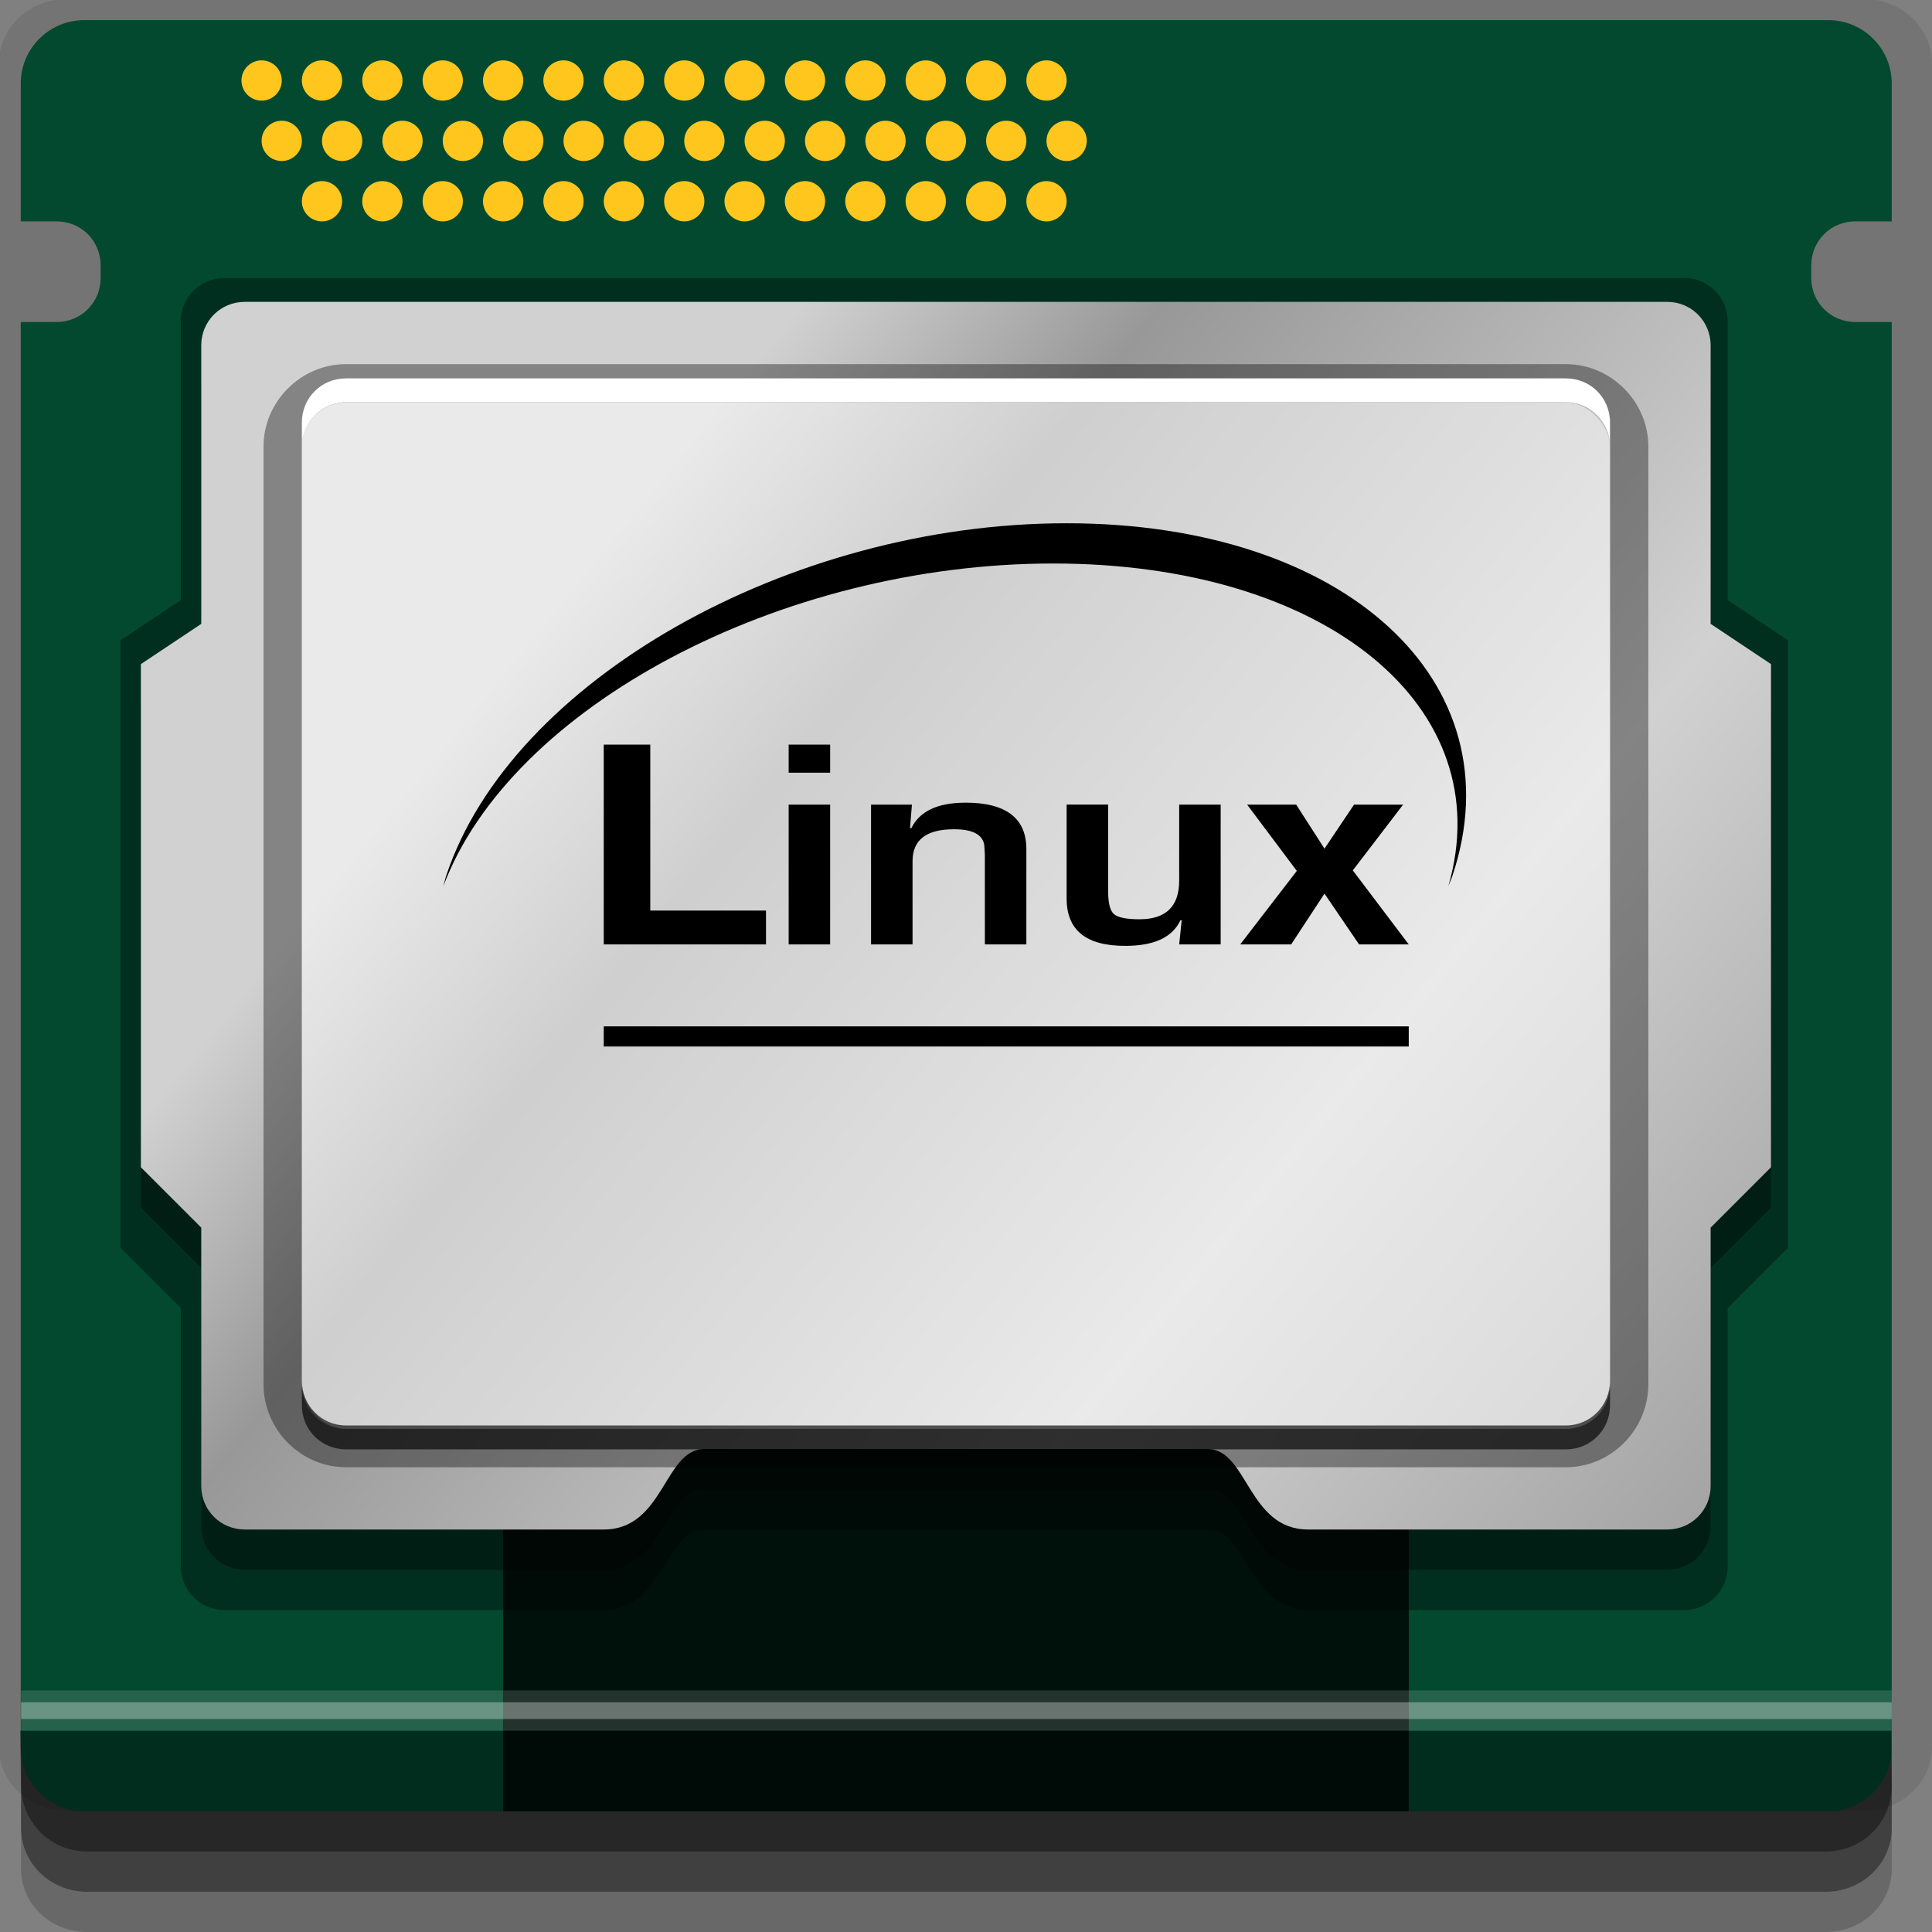 <?xml version="1.0" encoding="UTF-8" standalone="no"?>
<!-- Created with Inkscape (http://www.inkscape.org/) -->

<svg
   xmlns:dc="http://purl.org/dc/elements/1.1/"
   xmlns:cc="http://creativecommons.org/ns#"
   xmlns:rdf="http://www.w3.org/1999/02/22-rdf-syntax-ns#"
   xmlns:svg="http://www.w3.org/2000/svg"
   xmlns="http://www.w3.org/2000/svg"
   xmlns:xlink="http://www.w3.org/1999/xlink"
   xmlns:sodipodi="http://sodipodi.sourceforge.net/DTD/sodipodi-0.dtd"
   xmlns:inkscape="http://www.inkscape.org/namespaces/inkscape"
   width="96"
   height="96"
   id="svg2"
   version="1.1"
   inkscape:version="0.48.4 r9939"
   sodipodi:docname="cpu.svg">
  <rect width="100%" height="100%" fill="#808080" stroke="none"/>
  <defs
     id="defs4">
    <linearGradient
       id="linearGradient4041">
      <stop
         style="stop-color:#d1d1d1;stop-opacity:1;"
         offset="0"
         id="stop4043" />
      <stop
         id="stop4053"
         offset="0.25"
         style="stop-color:#d1d1d1;stop-opacity:1;" />
      <stop
         id="stop4051"
         offset="0.385"
         style="stop-color:#989898;stop-opacity:1;" />
      <stop
         id="stop4049"
         offset="0.692"
         style="stop-color:#d1d1d1;stop-opacity:1;" />
      <stop
         style="stop-color:#9d9d9d;stop-opacity:1;"
         offset="1"
         id="stop4045" />
    </linearGradient>
    <filter
       id="filter3833-4"
       color-interpolation-filters="sRGB"
       height="1.48"
       width="1.48"
       y="-0.24"
       x="-0.24">
      <feGaussianBlur
         stdDeviation="2.8"
         id="feGaussianBlur3835-9" />
    </filter>
    <filter
       id="filter3987-8"
       color-interpolation-filters="sRGB">
      <feGaussianBlur
         stdDeviation="0.42"
         id="feGaussianBlur3989-1" />
    </filter>
    <linearGradient
       inkscape:collect="always"
       xlink:href="#linearGradient4041"
       id="linearGradient4047"
       x1="10"
       y1="11"
       x2="90"
       y2="76"
       gradientUnits="userSpaceOnUse" />
  </defs>
  <sodipodi:namedview
     id="base"
     pagecolor="#ffffff"
     bordercolor="#666666"
     borderopacity="1.0"
     inkscape:pageopacity="0.0"
     inkscape:pageshadow="2"
     inkscape:zoom="8.5531634"
     inkscape:cx="47.322751"
     inkscape:cy="11.767196"
     inkscape:document-units="px"
     inkscape:current-layer="layer1"
     showgrid="true"
     inkscape:snap-page="true"
     inkscape:snap-global="false"
     inkscape:snap-center="true"
     inkscape:snap-object-midpoints="false"
     showguides="true"
     inkscape:guide-bbox="true"
     inkscape:snap-bbox="true"
     inkscape:object-paths="true"
     inkscape:object-nodes="true"
     inkscape:window-width="1305"
     inkscape:window-height="744"
     inkscape:window-x="61"
     inkscape:window-y="24"
     inkscape:window-maximized="1"
     inkscape:snap-midpoints="true"
     inkscape:snap-grids="true"
     inkscape:snap-to-guides="false">
    <inkscape:grid
       type="xygrid"
       id="grid3002"
       empspacing="5"
       visible="true"
       enabled="true"
       snapvisiblegridlinesonly="true" />
  </sodipodi:namedview>
  <g
     inkscape:label="Layer 1"
     inkscape:groupmode="layer"
     id="layer1"
     transform="translate(0,-956.362)">
    <rect
       style="fill:#ffffff;fill-opacity:0;fill-rule:nonzero;stroke:none"
       id="rect3775"
       width="96"
       height="96"
       x="0"
       y="956.362"
       ry="0" />
    <path
       style="fill:#000000;fill-opacity:0.096;fill-rule:nonzero;stroke:none"
       d="m 3.353,956.307 c -1.884,0 -3.411,1.432 -3.411,3.198 l 0,83.659 c 0,1.766 1.527,3.198 3.411,3.198 l 89.236,0 c 1.884,0 3.411,-1.432 3.411,-3.198 l 0,-83.659 c 0,-1.766 -1.527,-3.198 -3.411,-3.198 z"
       id="rect3772"
       inkscape:connector-curvature="0"
       sodipodi:nodetypes="sssssssss" />
    <path
       style="fill:#000000;fill-opacity:0.187;fill-rule:nonzero;stroke:none"
       d="m 1.046,1041.807 0,7.422 c 0,1.739 1.462,3.134 3.285,3.134 l 86.384,0 c 1.823,0 3.285,-1.395 3.285,-3.134 l 0,-7.422 -92.954,0 z"
       id="rect3785"
       inkscape:connector-curvature="0" />
    <path
       style="fill:#000000;fill-opacity:0.384;fill-rule:nonzero;stroke:none"
       d="m 1.046,1041.807 0,5.381 c 0,1.762 1.462,3.175 3.285,3.175 l 86.384,0 c 1.823,0 3.285,-1.413 3.285,-3.175 l 0,-5.381 -92.954,0 z"
       id="rect3783"
       inkscape:connector-curvature="0" />
    <path
       style="fill:#024930;fill-opacity:1;fill-rule:nonzero;stroke:none"
       d="M 4.188 1 C 2.442 1 1.031 2.411 1.031 4.156 L 1.031 11 L 2.812 11 C 4.033 11 5 11.967 5 13.188 L 5 13.812 C 5 15.033 4.033 16 2.812 16 L 1.031 16 L 1.031 86.844 C 1.031 88.589 2.442 90 4.188 90 L 90.844 90 C 92.589 90 94 88.589 94 86.844 L 94 16 L 92.188 16 C 90.967 16 90 15.033 90 13.812 L 90 13.188 C 90 11.967 90.967 11 92.188 11 L 94 11 L 94 4.156 C 94 2.411 92.589 1 90.844 1 L 4.188 1 z "
       transform="translate(0,956.362)"
       id="rect2985" />
    <rect
       style="fill:#000000;fill-opacity:0.767;fill-rule:evenodd;stroke:none"
       id="rect4055"
       width="45"
       height="19"
       x="25"
       y="71"
       transform="translate(0,956.362)" />
    <path
       style="fill:#000000;fill-opacity:0.356;fill-rule:nonzero;stroke:none"
       d="m 11.14,970.177 c -1.197,0 -2.171,0.96 -2.156,2.156 l 0,13.844 -3,2 0,30.185 3,3 0,12.844 c 0,1.196 0.96,2.156 2.156,2.156 l 18.86,0 c 3,0 3,-4 5,-4 l 25,0 c 2,0 2,4 5,4 l 18.69,0 c 1.197,0 2.156,-0.96 2.156,-2.156 l 0,-12.844 3,-3 0,-30.185 -3,-2 0,-13.844 c 0,-1.197 -0.96,-2.156 -2.156,-2.156 z"
       id="path4075"
       inkscape:connector-curvature="0"
       sodipodi:nodetypes="ssccccssccccssccccsss" />
    <path
       sodipodi:nodetypes="ssccccssccccssccccsss"
       inkscape:connector-curvature="0"
       id="path4073"
       d="m 12.156,973.362 c -1.197,0 -2.156,0.96 -2.156,2.156 l 0,13.844 -3,2 0,25 3,3 0,12.844 c 0,1.196 0.96,2.156 2.156,2.156 l 17.844,0 c 3,0 3,-4 5,-4 l 25,0 c 2,0 2,4 5,4 l 17.844,0 c 1.197,0 2.156,-0.96 2.156,-2.156 l 0,-12.844 3,-3 0,-25 -3,-2 0,-13.844 c 0,-1.197 -0.96,-2.156 -2.156,-2.156 z"
       style="fill:#000000;fill-opacity:0.356;fill-rule:nonzero;stroke:none" />
    <path
       style="fill:#000000;fill-opacity:0.384;fill-rule:nonzero;stroke:none"
       d="m 1,1042.362 0.046,2.746 c 0.03,1.806 1.462,3.254 3.285,3.254 l 86.384,0 c 1.823,0 3.285,-1.448 3.285,-3.254 l -0.046,-2.746 z"
       id="rect3781"
       inkscape:connector-curvature="0"
       sodipodi:nodetypes="csssscc" />
    <rect
       style="fill:#ffffff;fill-opacity:0.137;fill-rule:nonzero;stroke:none"
       id="rect3770"
       width="92.954"
       height="2"
       x="1.046"
       y="1040.362" />
    <path
       sodipodi:type="arc"
       style="fill:#ffc61e;fill-opacity:1;fill-rule:evenodd;stroke:none"
       id="path3180"
       sodipodi:cx="12"
       sodipodi:cy="5"
       sodipodi:rx="1"
       sodipodi:ry="1"
       d="m 13,5 a 1,1 0 1 1 -2,0 1,1 0 1 1 2,0 z"
       transform="translate(4,955.362)" />
    <path
       transform="translate(5,958.362)"
       d="m 13,5 a 1,1 0 1 1 -2,0 1,1 0 1 1 2,0 z"
       sodipodi:ry="1"
       sodipodi:rx="1"
       sodipodi:cy="5"
       sodipodi:cx="12"
       id="path3950"
       style="fill:#ffc61e;fill-opacity:1;fill-rule:evenodd;stroke:none"
       sodipodi:type="arc" />
    <path
       transform="translate(7,955.362)"
       d="m 13,5 a 1,1 0 1 1 -2,0 1,1 0 1 1 2,0 z"
       sodipodi:ry="1"
       sodipodi:rx="1"
       sodipodi:cy="5"
       sodipodi:cx="12"
       id="path3952"
       style="fill:#ffc61e;fill-opacity:1;fill-rule:evenodd;stroke:none"
       sodipodi:type="arc" />
    <path
       sodipodi:type="arc"
       style="fill:#ffc61e;fill-opacity:1;fill-rule:evenodd;stroke:none"
       id="path3954"
       sodipodi:cx="12"
       sodipodi:cy="5"
       sodipodi:rx="1"
       sodipodi:ry="1"
       d="m 13,5 a 1,1 0 1 1 -2,0 1,1 0 1 1 2,0 z"
       transform="translate(8,958.362)" />
    <path
       sodipodi:type="arc"
       style="fill:#ffc61e;fill-opacity:1;fill-rule:evenodd;stroke:none"
       id="path3956"
       sodipodi:cx="12"
       sodipodi:cy="5"
       sodipodi:rx="1"
       sodipodi:ry="1"
       d="m 13,5 a 1,1 0 1 1 -2,0 1,1 0 1 1 2,0 z"
       transform="translate(10,955.362)" />
    <path
       transform="translate(11,958.362)"
       d="m 13,5 a 1,1 0 1 1 -2,0 1,1 0 1 1 2,0 z"
       sodipodi:ry="1"
       sodipodi:rx="1"
       sodipodi:cy="5"
       sodipodi:cx="12"
       id="path3958"
       style="fill:#ffc61e;fill-opacity:1;fill-rule:evenodd;stroke:none"
       sodipodi:type="arc" />
    <path
       transform="translate(13,955.362)"
       d="m 13,5 a 1,1 0 1 1 -2,0 1,1 0 1 1 2,0 z"
       sodipodi:ry="1"
       sodipodi:rx="1"
       sodipodi:cy="5"
       sodipodi:cx="12"
       id="path3960"
       style="fill:#ffc61e;fill-opacity:1;fill-rule:evenodd;stroke:none"
       sodipodi:type="arc" />
    <path
       sodipodi:type="arc"
       style="fill:#ffc61e;fill-opacity:1;fill-rule:evenodd;stroke:none"
       id="path3962"
       sodipodi:cx="12"
       sodipodi:cy="5"
       sodipodi:rx="1"
       sodipodi:ry="1"
       d="m 13,5 a 1,1 0 1 1 -2,0 1,1 0 1 1 2,0 z"
       transform="translate(14,958.362)" />
    <path
       sodipodi:type="arc"
       style="fill:#ffc61e;fill-opacity:1;fill-rule:evenodd;stroke:none"
       id="path3964"
       sodipodi:cx="12"
       sodipodi:cy="5"
       sodipodi:rx="1"
       sodipodi:ry="1"
       d="m 13,5 a 1,1 0 1 1 -2,0 1,1 0 1 1 2,0 z"
       transform="translate(16,955.362)" />
    <path
       transform="translate(17,958.362)"
       d="m 13,5 a 1,1 0 1 1 -2,0 1,1 0 1 1 2,0 z"
       sodipodi:ry="1"
       sodipodi:rx="1"
       sodipodi:cy="5"
       sodipodi:cx="12"
       id="path3966"
       style="fill:#ffc61e;fill-opacity:1;fill-rule:evenodd;stroke:none"
       sodipodi:type="arc" />
    <path
       transform="translate(19,955.362)"
       d="m 13,5 a 1,1 0 1 1 -2,0 1,1 0 1 1 2,0 z"
       sodipodi:ry="1"
       sodipodi:rx="1"
       sodipodi:cy="5"
       sodipodi:cx="12"
       id="path3968"
       style="fill:#ffc61e;fill-opacity:1;fill-rule:evenodd;stroke:none"
       sodipodi:type="arc" />
    <path
       sodipodi:type="arc"
       style="fill:#ffc61e;fill-opacity:1;fill-rule:evenodd;stroke:none"
       id="path3970"
       sodipodi:cx="12"
       sodipodi:cy="5"
       sodipodi:rx="1"
       sodipodi:ry="1"
       d="m 13,5 a 1,1 0 1 1 -2,0 1,1 0 1 1 2,0 z"
       transform="translate(20,958.362)" />
    <path
       sodipodi:type="arc"
       style="fill:#ffc61e;fill-opacity:1;fill-rule:evenodd;stroke:none"
       id="path3972"
       sodipodi:cx="12"
       sodipodi:cy="5"
       sodipodi:rx="1"
       sodipodi:ry="1"
       d="m 13,5 a 1,1 0 1 1 -2,0 1,1 0 1 1 2,0 z"
       transform="translate(22,955.362)" />
    <path
       transform="translate(23,958.362)"
       d="m 13,5 a 1,1 0 1 1 -2,0 1,1 0 1 1 2,0 z"
       sodipodi:ry="1"
       sodipodi:rx="1"
       sodipodi:cy="5"
       sodipodi:cx="12"
       id="path3974"
       style="fill:#ffc61e;fill-opacity:1;fill-rule:evenodd;stroke:none"
       sodipodi:type="arc" />
    <path
       transform="translate(25,955.362)"
       d="m 13,5 a 1,1 0 1 1 -2,0 1,1 0 1 1 2,0 z"
       sodipodi:ry="1"
       sodipodi:rx="1"
       sodipodi:cy="5"
       sodipodi:cx="12"
       id="path3976"
       style="fill:#ffc61e;fill-opacity:1;fill-rule:evenodd;stroke:none"
       sodipodi:type="arc" />
    <path
       sodipodi:type="arc"
       style="fill:#ffc61e;fill-opacity:1;fill-rule:evenodd;stroke:none"
       id="path3978"
       sodipodi:cx="12"
       sodipodi:cy="5"
       sodipodi:rx="1"
       sodipodi:ry="1"
       d="m 13,5 a 1,1 0 1 1 -2,0 1,1 0 1 1 2,0 z"
       transform="translate(26,958.362)" />
    <path
       sodipodi:type="arc"
       style="fill:#ffc61e;fill-opacity:1;fill-rule:evenodd;stroke:none"
       id="path3980"
       sodipodi:cx="12"
       sodipodi:cy="5"
       sodipodi:rx="1"
       sodipodi:ry="1"
       d="m 13,5 a 1,1 0 1 1 -2,0 1,1 0 1 1 2,0 z"
       transform="translate(28,955.362)" />
    <path
       transform="translate(29,958.362)"
       d="m 13,5 a 1,1 0 1 1 -2,0 1,1 0 1 1 2,0 z"
       sodipodi:ry="1"
       sodipodi:rx="1"
       sodipodi:cy="5"
       sodipodi:cx="12"
       id="path3982"
       style="fill:#ffc61e;fill-opacity:1;fill-rule:evenodd;stroke:none"
       sodipodi:type="arc" />
    <path
       transform="translate(31,955.362)"
       d="m 13,5 a 1,1 0 1 1 -2,0 1,1 0 1 1 2,0 z"
       sodipodi:ry="1"
       sodipodi:rx="1"
       sodipodi:cy="5"
       sodipodi:cx="12"
       id="path3984"
       style="fill:#ffc61e;fill-opacity:1;fill-rule:evenodd;stroke:none"
       sodipodi:type="arc" />
    <path
       sodipodi:type="arc"
       style="fill:#ffc61e;fill-opacity:1;fill-rule:evenodd;stroke:none"
       id="path3986"
       sodipodi:cx="12"
       sodipodi:cy="5"
       sodipodi:rx="1"
       sodipodi:ry="1"
       d="m 13,5 a 1,1 0 1 1 -2,0 1,1 0 1 1 2,0 z"
       transform="translate(32,958.362)" />
    <path
       sodipodi:type="arc"
       style="fill:#ffc61e;fill-opacity:1;fill-rule:evenodd;stroke:none"
       id="path3988"
       sodipodi:cx="12"
       sodipodi:cy="5"
       sodipodi:rx="1"
       sodipodi:ry="1"
       d="m 13,5 a 1,1 0 1 1 -2,0 1,1 0 1 1 2,0 z"
       transform="translate(34,955.362)" />
    <path
       transform="translate(35,958.362)"
       d="m 13,5 a 1,1 0 1 1 -2,0 1,1 0 1 1 2,0 z"
       sodipodi:ry="1"
       sodipodi:rx="1"
       sodipodi:cy="5"
       sodipodi:cx="12"
       id="path3990"
       style="fill:#ffc61e;fill-opacity:1;fill-rule:evenodd;stroke:none"
       sodipodi:type="arc" />
    <path
       transform="translate(37,955.362)"
       d="m 13,5 a 1,1 0 1 1 -2,0 1,1 0 1 1 2,0 z"
       sodipodi:ry="1"
       sodipodi:rx="1"
       sodipodi:cy="5"
       sodipodi:cx="12"
       id="path3992"
       style="fill:#ffc61e;fill-opacity:1;fill-rule:evenodd;stroke:none"
       sodipodi:type="arc" />
    <path
       sodipodi:type="arc"
       style="fill:#ffc61e;fill-opacity:1;fill-rule:evenodd;stroke:none"
       id="path3994"
       sodipodi:cx="12"
       sodipodi:cy="5"
       sodipodi:rx="1"
       sodipodi:ry="1"
       d="m 13,5 a 1,1 0 1 1 -2,0 1,1 0 1 1 2,0 z"
       transform="translate(38,958.362)" />
    <path
       sodipodi:type="arc"
       style="fill:#ffc61e;fill-opacity:1;fill-rule:evenodd;stroke:none"
       id="path3996"
       sodipodi:cx="12"
       sodipodi:cy="5"
       sodipodi:rx="1"
       sodipodi:ry="1"
       d="m 13,5 a 1,1 0 1 1 -2,0 1,1 0 1 1 2,0 z"
       transform="translate(40,955.362)" />
    <path
       transform="translate(41,958.362)"
       d="m 13,5 a 1,1 0 1 1 -2,0 1,1 0 1 1 2,0 z"
       sodipodi:ry="1"
       sodipodi:rx="1"
       sodipodi:cy="5"
       sodipodi:cx="12"
       id="path3998"
       style="fill:#ffc61e;fill-opacity:1;fill-rule:evenodd;stroke:none"
       sodipodi:type="arc" />
    <path
       transform="translate(4,961.362)"
       d="m 13,5 a 1,1 0 1 1 -2,0 1,1 0 1 1 2,0 z"
       sodipodi:ry="1"
       sodipodi:rx="1"
       sodipodi:cy="5"
       sodipodi:cx="12"
       id="path4000"
       style="fill:#ffc61e;fill-opacity:1;fill-rule:evenodd;stroke:none"
       sodipodi:type="arc" />
    <path
       sodipodi:type="arc"
       style="fill:#ffc61e;fill-opacity:1;fill-rule:evenodd;stroke:none"
       id="path4002"
       sodipodi:cx="12"
       sodipodi:cy="5"
       sodipodi:rx="1"
       sodipodi:ry="1"
       d="m 13,5 a 1,1 0 1 1 -2,0 1,1 0 1 1 2,0 z"
       transform="translate(7,961.362)" />
    <path
       transform="translate(10,961.362)"
       d="m 13,5 a 1,1 0 1 1 -2,0 1,1 0 1 1 2,0 z"
       sodipodi:ry="1"
       sodipodi:rx="1"
       sodipodi:cy="5"
       sodipodi:cx="12"
       id="path4004"
       style="fill:#ffc61e;fill-opacity:1;fill-rule:evenodd;stroke:none"
       sodipodi:type="arc" />
    <path
       sodipodi:type="arc"
       style="fill:#ffc61e;fill-opacity:1;fill-rule:evenodd;stroke:none"
       id="path4006"
       sodipodi:cx="12"
       sodipodi:cy="5"
       sodipodi:rx="1"
       sodipodi:ry="1"
       d="m 13,5 a 1,1 0 1 1 -2,0 1,1 0 1 1 2,0 z"
       transform="translate(13,961.362)" />
    <path
       transform="translate(16,961.362)"
       d="m 13,5 a 1,1 0 1 1 -2,0 1,1 0 1 1 2,0 z"
       sodipodi:ry="1"
       sodipodi:rx="1"
       sodipodi:cy="5"
       sodipodi:cx="12"
       id="path4008"
       style="fill:#ffc61e;fill-opacity:1;fill-rule:evenodd;stroke:none"
       sodipodi:type="arc" />
    <path
       sodipodi:type="arc"
       style="fill:#ffc61e;fill-opacity:1;fill-rule:evenodd;stroke:none"
       id="path4010"
       sodipodi:cx="12"
       sodipodi:cy="5"
       sodipodi:rx="1"
       sodipodi:ry="1"
       d="m 13,5 a 1,1 0 1 1 -2,0 1,1 0 1 1 2,0 z"
       transform="translate(19,961.362)" />
    <path
       transform="translate(22,961.362)"
       d="m 13,5 a 1,1 0 1 1 -2,0 1,1 0 1 1 2,0 z"
       sodipodi:ry="1"
       sodipodi:rx="1"
       sodipodi:cy="5"
       sodipodi:cx="12"
       id="path4012"
       style="fill:#ffc61e;fill-opacity:1;fill-rule:evenodd;stroke:none"
       sodipodi:type="arc" />
    <path
       sodipodi:type="arc"
       style="fill:#ffc61e;fill-opacity:1;fill-rule:evenodd;stroke:none"
       id="path4014"
       sodipodi:cx="12"
       sodipodi:cy="5"
       sodipodi:rx="1"
       sodipodi:ry="1"
       d="m 13,5 a 1,1 0 1 1 -2,0 1,1 0 1 1 2,0 z"
       transform="translate(25,961.362)" />
    <path
       transform="translate(28,961.362)"
       d="m 13,5 a 1,1 0 1 1 -2,0 1,1 0 1 1 2,0 z"
       sodipodi:ry="1"
       sodipodi:rx="1"
       sodipodi:cy="5"
       sodipodi:cx="12"
       id="path4016"
       style="fill:#ffc61e;fill-opacity:1;fill-rule:evenodd;stroke:none"
       sodipodi:type="arc" />
    <path
       sodipodi:type="arc"
       style="fill:#ffc61e;fill-opacity:1;fill-rule:evenodd;stroke:none"
       id="path4018"
       sodipodi:cx="12"
       sodipodi:cy="5"
       sodipodi:rx="1"
       sodipodi:ry="1"
       d="m 13,5 a 1,1 0 1 1 -2,0 1,1 0 1 1 2,0 z"
       transform="translate(31,961.362)" />
    <path
       transform="translate(34,961.362)"
       d="m 13,5 a 1,1 0 1 1 -2,0 1,1 0 1 1 2,0 z"
       sodipodi:ry="1"
       sodipodi:rx="1"
       sodipodi:cy="5"
       sodipodi:cx="12"
       id="path4020"
       style="fill:#ffc61e;fill-opacity:1;fill-rule:evenodd;stroke:none"
       sodipodi:type="arc" />
    <path
       sodipodi:type="arc"
       style="fill:#ffc61e;fill-opacity:1;fill-rule:evenodd;stroke:none"
       id="path4022"
       sodipodi:cx="12"
       sodipodi:cy="5"
       sodipodi:rx="1"
       sodipodi:ry="1"
       d="m 13,5 a 1,1 0 1 1 -2,0 1,1 0 1 1 2,0 z"
       transform="translate(37,961.362)" />
    <path
       transform="translate(40,961.362)"
       d="m 13,5 a 1,1 0 1 1 -2,0 1,1 0 1 1 2,0 z"
       sodipodi:ry="1"
       sodipodi:rx="1"
       sodipodi:cy="5"
       sodipodi:cx="12"
       id="path4024"
       style="fill:#ffc61e;fill-opacity:1;fill-rule:evenodd;stroke:none"
       sodipodi:type="arc" />
    <path
       style="fill:url(#linearGradient4047);fill-opacity:1;fill-rule:nonzero;stroke:none"
       d="M 12.156,15 C 10.96,15 10,15.96 10,17.156 L 10,31 l -3,2 0,25 3,3 0,12.844 C 10,75.04 10.96,76 12.156,76 L 30,76 c 3,0 3,-4 5,-4 l 25,0 c 2,0 2,4 5,4 l 17.844,0 C 84.04,76 85,75.04 85,73.844 L 85,61 88,58 88,33 85,31 85,17.156 C 85,15.96 84.04,15 82.844,15 z"
       transform="translate(0,956.362)"
       id="rect4026"
       inkscape:connector-curvature="0"
       sodipodi:nodetypes="ssccccssccccssccccsss" />
    <path
       style="fill:#000000;fill-opacity:0.37;fill-rule:evenodd;stroke:none"
       d="M 17.188 18.094 C 14.954 18.094 13.094 19.954 13.094 22.188 L 13.094 68.781 C 13.094 71.015 14.921 72.906 17.188 72.906 L 77.812 72.906 C 80.079 72.906 81.906 71.015 81.906 68.781 L 81.906 22.188 C 81.906 19.954 80.046 18.094 77.812 18.094 L 17.188 18.094 z M 17.188 20 L 77.812 20 C 79.033 20 80 20.967 80 22.188 L 80 68.812 C 80 70.033 79.033 71 77.812 71 L 17.188 71 C 15.967 71 15 70.033 15 68.812 L 15 22.188 C 15 20.967 15.967 20 17.188 20 z "
       transform="translate(0,956.362)"
       id="path4079" />
    <rect
       style="fill:#ffffff;fill-opacity:0.534;fill-rule:evenodd;stroke:none"
       id="rect4029"
       width="65"
       height="51"
       x="15"
       y="976.362"
       ry="2.203" />
    <path
       style="fill:#ffffff;fill-opacity:1;fill-rule:evenodd;stroke:none"
       d="m 17.188,975.164 c -1.22,0 -2.188,0.967 -2.188,2.188 l 0,1.219 c 0,-1.22 0.967,-2.219 2.188,-2.219 l 60.625,0 c 1.22,0 2.188,0.998 2.188,2.219 l 0,-1.219 c 0,-1.22 -0.967,-2.188 -2.188,-2.188 l -60.625,0 z"
       id="rect4031"
       inkscape:connector-curvature="0" />
    <path
       style="fill:#000000;fill-opacity:0.648;fill-rule:evenodd;stroke:none"
       d="m 15,1024.972 0,1.219 c 0,1.22 0.967,2.188 2.188,2.188 l 60.625,0 c 1.22,0 2.188,-0.967 2.188,-2.188 l 0,-1.219 c 0,1.22 -0.967,2.219 -2.188,2.219 l -60.625,0 c -1.22,0 -2.188,-0.998 -2.188,-2.219 z"
       id="rect4036"
       inkscape:connector-curvature="0" />
    <path
       transform="translate(1,955.362)"
       d="m 13,5 a 1,1 0 1 1 -2,0 1,1 0 1 1 2,0 z"
       sodipodi:ry="1"
       sodipodi:rx="1"
       sodipodi:cy="5"
       sodipodi:cx="12"
       id="path4057"
       style="fill:#ffc61e;fill-opacity:1;fill-rule:evenodd;stroke:none"
       sodipodi:type="arc" />
    <path
       sodipodi:type="arc"
       style="fill:#ffc61e;fill-opacity:1;fill-rule:evenodd;stroke:none"
       id="path4059"
       sodipodi:cx="12"
       sodipodi:cy="5"
       sodipodi:rx="1"
       sodipodi:ry="1"
       d="m 13,5 a 1,1 0 1 1 -2,0 1,1 0 1 1 2,0 z"
       transform="translate(2,958.362)" />
    <path
       style="font-size:18.848px;font-style:normal;font-variant:normal;font-weight:normal;font-stretch:normal;text-align:end;line-height:125%;letter-spacing:0px;word-spacing:0px;text-anchor:end;fill:#000000;fill-opacity:1;stroke:none;font-family:Andale Mono;-inkscape-font-specification:Andale Mono"
       d="m 30,993.362 0,9.928 8.062,0 0,-1.683 -5.75,0 0,-8.245 -2.312,0 z m 9.188,0 0,1.394 2.062,0 0,-1.394 -2.062,0 z m 8.781,2.885 c -1.393,0 -2.287,0.436 -2.688,1.274 l -0.062,-0.024 0.094,-1.154 -2.031,0 0,6.947 2.062,0 0,-4.135 c -3e-6,-1.061 0.682,-1.587 2.062,-1.587 0.908,1e-5 1.404,0.251 1.5,0.769 l 0.031,0.505 0,0.264 0,4.183 2.062,0 0,-4.736 c -9e-6,-1.531 -1.005,-2.308 -3.031,-2.308 z m -8.781,0.096 0,6.947 2.062,0 0,-6.947 -2.062,0 z m 13.812,0 0,4.663 c -10e-7,1.575 0.964,2.356 2.906,2.356 1.44,0 2.35,-0.421 2.75,-1.274 l 0.062,0 -0.125,1.202 2.062,0 0,-6.947 -2.062,0 0,3.774 c -7e-6,1.279 -0.654,1.923 -1.969,1.923 -0.639,0 -1.078,-0.08 -1.281,-0.265 -0.203,-0.189 -0.281,-0.587 -0.281,-1.178 l 0,-4.255 -2.062,0 z m 8.969,0 2.469,3.293 -2.812,3.654 2.531,0 1.656,-2.524 1.719,2.524 2.469,0 -2.781,-3.678 2.5,-3.269 -2.438,0 -1.469,2.188 -1.406,-2.188 -2.438,0 z"
       id="text4061"
       inkscape:connector-curvature="0" />
    <path
       style="fill:#000000;fill-opacity:1;fill-rule:evenodd;stroke:none"
       d="m 53,982.362 c -13.807,0 -27.607,7.835 -30.823,17.5 -0.059,0.177 -0.094,0.355 -0.146,0.531 3.339,-8.894 16.736,-16.031 30.303,-16.031 13.567,0 22.214,7.138 19.634,16.031 0.066,-0.176 0.149,-0.354 0.208,-0.531 3.216,-9.665 -5.37,-17.5 -19.177,-17.5 z"
       id="path4065"
       inkscape:connector-curvature="0" />
    <rect
       style="fill:#000000;fill-opacity:1;fill-rule:evenodd;stroke:none"
       id="rect4071"
       width="40"
       height="1"
       x="30"
       y="1007.362" />
    <rect
       y="1040.947"
       x="1.046"
       height="0.831"
       width="92.954"
       id="rect4091"
       style="fill:#ffffff;fill-opacity:0.315;fill-rule:nonzero;stroke:none" />
  </g>
</svg>
